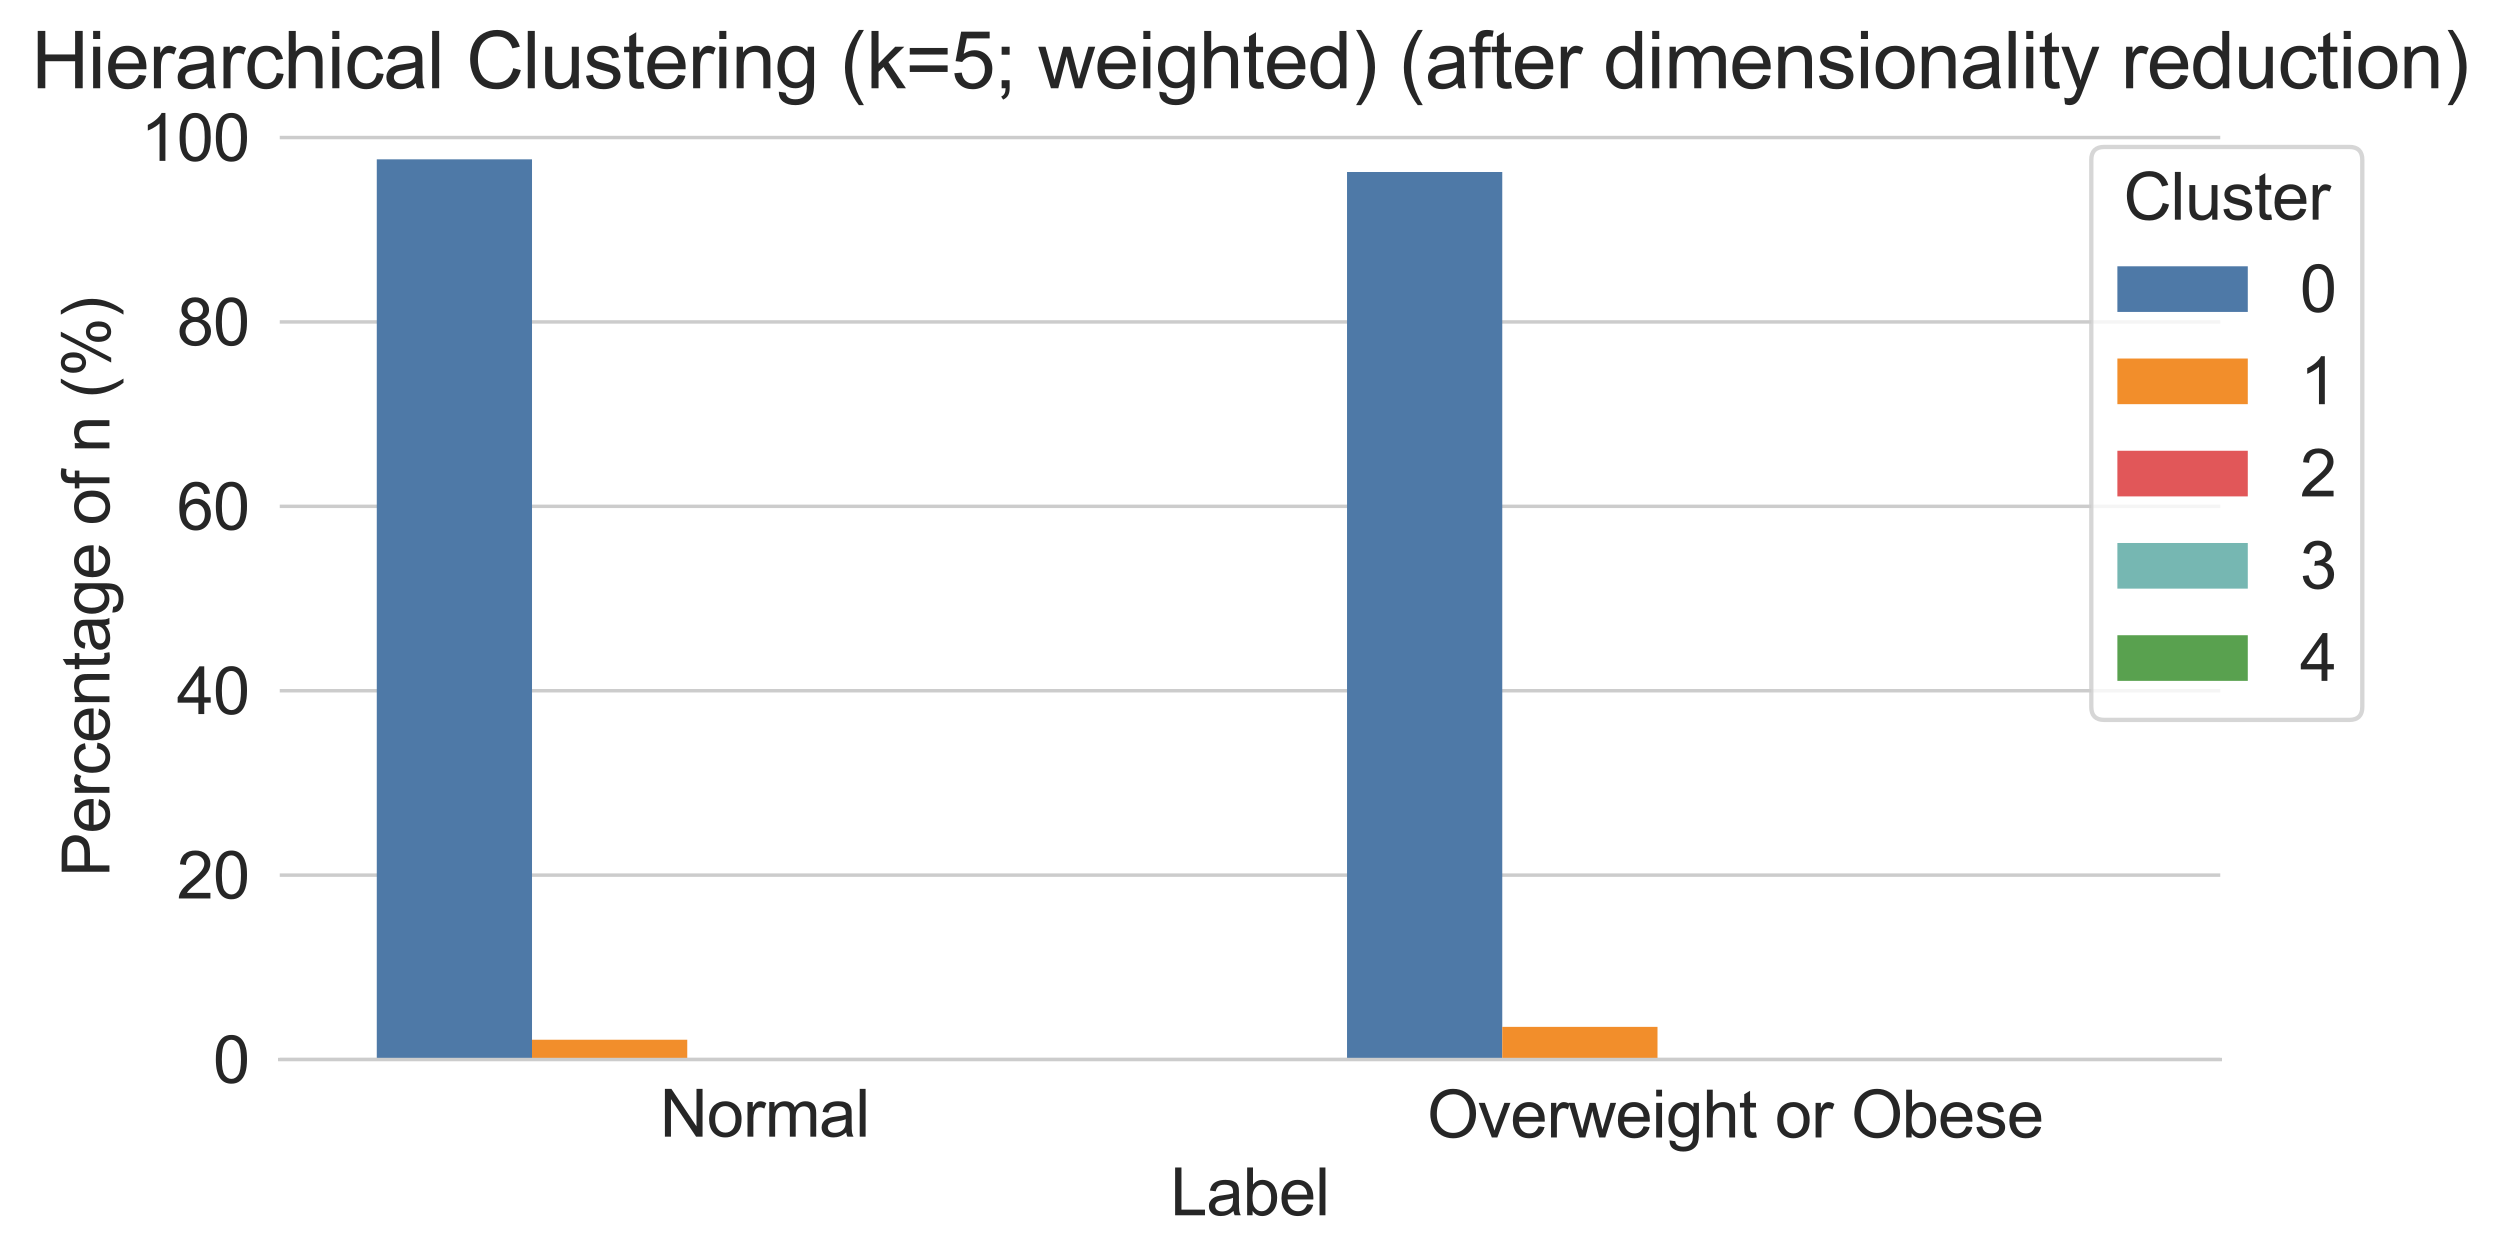 <?xml version="1.0" encoding="utf-8" standalone="no"?>
<!DOCTYPE svg PUBLIC "-//W3C//DTD SVG 1.1//EN"
  "http://www.w3.org/Graphics/SVG/1.1/DTD/svg11.dtd">
<svg height="289.747pt" version="1.1" viewBox="0 0 575.108 289.747" width="575.108pt" xmlns="http://www.w3.org/2000/svg" xmlns:xlink="http://www.w3.org/1999/xlink">
 <defs>
  <style type="text/css">*{stroke-linecap:butt;stroke-linejoin:round;}</style>
 </defs>
 <g id="figure_1">
  <g id="patch_1">
   <path d="M 0 289.747 
L 575.108 289.747 
L 575.108 0 
L 0 0 
z
" style="fill:#ffffff;"/>
  </g>
  <g id="axes_1">
   <g id="patch_2">
    <path d="M 64.354 243.743 
L 510.754 243.743 
L 510.754 26.303 
L 64.354 26.303 
z
" style="fill:#ffffff;"/>
   </g>
   <g id="matplotlib.axis_1">
    <g id="xtick_1">
     <g id="text_1">
      <!-- Normal -->
      <g style="fill:#262626;" transform="translate(151.785 261.48)scale(0.15 -0.15)">
       <defs>
        <path d="M 488 0 
L 488 4581 
L 1109 4581 
L 3516 984 
L 3516 4581 
L 4097 4581 
L 4097 0 
L 3475 0 
L 1069 3600 
L 1069 0 
L 488 0 
z
" id="ArialMT-4e" transform="scale(0.016)"/>
        <path d="M 213 1659 
Q 213 2581 725 3025 
Q 1153 3394 1769 3394 
Q 2453 3394 2887 2945 
Q 3322 2497 3322 1706 
Q 3322 1066 3130 698 
Q 2938 331 2570 128 
Q 2203 -75 1769 -75 
Q 1072 -75 642 372 
Q 213 819 213 1659 
z
M 791 1659 
Q 791 1022 1069 705 
Q 1347 388 1769 388 
Q 2188 388 2466 706 
Q 2744 1025 2744 1678 
Q 2744 2294 2464 2611 
Q 2184 2928 1769 2928 
Q 1347 2928 1069 2612 
Q 791 2297 791 1659 
z
" id="ArialMT-6f" transform="scale(0.016)"/>
        <path d="M 416 0 
L 416 3319 
L 922 3319 
L 922 2816 
Q 1116 3169 1280 3281 
Q 1444 3394 1641 3394 
Q 1925 3394 2219 3213 
L 2025 2691 
Q 1819 2813 1613 2813 
Q 1428 2813 1281 2702 
Q 1134 2591 1072 2394 
Q 978 2094 978 1738 
L 978 0 
L 416 0 
z
" id="ArialMT-72" transform="scale(0.016)"/>
        <path d="M 422 0 
L 422 3319 
L 925 3319 
L 925 2853 
Q 1081 3097 1340 3245 
Q 1600 3394 1931 3394 
Q 2300 3394 2536 3241 
Q 2772 3088 2869 2813 
Q 3263 3394 3894 3394 
Q 4388 3394 4653 3120 
Q 4919 2847 4919 2278 
L 4919 0 
L 4359 0 
L 4359 2091 
Q 4359 2428 4304 2576 
Q 4250 2725 4106 2815 
Q 3963 2906 3769 2906 
Q 3419 2906 3187 2673 
Q 2956 2441 2956 1928 
L 2956 0 
L 2394 0 
L 2394 2156 
Q 2394 2531 2256 2718 
Q 2119 2906 1806 2906 
Q 1569 2906 1367 2781 
Q 1166 2656 1075 2415 
Q 984 2175 984 1722 
L 984 0 
L 422 0 
z
" id="ArialMT-6d" transform="scale(0.016)"/>
        <path d="M 2588 409 
Q 2275 144 1986 34 
Q 1697 -75 1366 -75 
Q 819 -75 525 192 
Q 231 459 231 875 
Q 231 1119 342 1320 
Q 453 1522 633 1644 
Q 813 1766 1038 1828 
Q 1203 1872 1538 1913 
Q 2219 1994 2541 2106 
Q 2544 2222 2544 2253 
Q 2544 2597 2384 2738 
Q 2169 2928 1744 2928 
Q 1347 2928 1158 2789 
Q 969 2650 878 2297 
L 328 2372 
Q 403 2725 575 2942 
Q 747 3159 1072 3276 
Q 1397 3394 1825 3394 
Q 2250 3394 2515 3294 
Q 2781 3194 2906 3042 
Q 3031 2891 3081 2659 
Q 3109 2516 3109 2141 
L 3109 1391 
Q 3109 606 3145 398 
Q 3181 191 3288 0 
L 2700 0 
Q 2613 175 2588 409 
z
M 2541 1666 
Q 2234 1541 1622 1453 
Q 1275 1403 1131 1340 
Q 988 1278 909 1158 
Q 831 1038 831 891 
Q 831 666 1001 516 
Q 1172 366 1500 366 
Q 1825 366 2078 508 
Q 2331 650 2450 897 
Q 2541 1088 2541 1459 
L 2541 1666 
z
" id="ArialMT-61" transform="scale(0.016)"/>
        <path d="M 409 0 
L 409 4581 
L 972 4581 
L 972 0 
L 409 0 
z
" id="ArialMT-6c" transform="scale(0.016)"/>
       </defs>
       <use xlink:href="#ArialMT-4e"/>
       <use x="72.217" xlink:href="#ArialMT-6f"/>
       <use x="127.832" xlink:href="#ArialMT-72"/>
       <use x="161.133" xlink:href="#ArialMT-6d"/>
       <use x="244.434" xlink:href="#ArialMT-61"/>
       <use x="300.049" xlink:href="#ArialMT-6c"/>
      </g>
     </g>
    </g>
    <g id="xtick_2">
     <g id="text_2">
      <!-- Overweight or Obese -->
      <g style="fill:#262626;" transform="translate(328.293 261.672)scale(0.15 -0.15)">
       <defs>
        <path d="M 309 2231 
Q 309 3372 921 4017 
Q 1534 4663 2503 4663 
Q 3138 4663 3647 4359 
Q 4156 4056 4423 3514 
Q 4691 2972 4691 2284 
Q 4691 1588 4409 1038 
Q 4128 488 3612 205 
Q 3097 -78 2500 -78 
Q 1853 -78 1343 234 
Q 834 547 571 1087 
Q 309 1628 309 2231 
z
M 934 2222 
Q 934 1394 1379 917 
Q 1825 441 2497 441 
Q 3181 441 3623 922 
Q 4066 1403 4066 2288 
Q 4066 2847 3877 3264 
Q 3688 3681 3323 3911 
Q 2959 4141 2506 4141 
Q 1863 4141 1398 3698 
Q 934 3256 934 2222 
z
" id="ArialMT-4f" transform="scale(0.016)"/>
        <path d="M 1344 0 
L 81 3319 
L 675 3319 
L 1388 1331 
Q 1503 1009 1600 663 
Q 1675 925 1809 1294 
L 2547 3319 
L 3125 3319 
L 1869 0 
L 1344 0 
z
" id="ArialMT-76" transform="scale(0.016)"/>
        <path d="M 2694 1069 
L 3275 997 
Q 3138 488 2766 206 
Q 2394 -75 1816 -75 
Q 1088 -75 661 373 
Q 234 822 234 1631 
Q 234 2469 665 2931 
Q 1097 3394 1784 3394 
Q 2450 3394 2872 2941 
Q 3294 2488 3294 1666 
Q 3294 1616 3291 1516 
L 816 1516 
Q 847 969 1125 678 
Q 1403 388 1819 388 
Q 2128 388 2347 550 
Q 2566 713 2694 1069 
z
M 847 1978 
L 2700 1978 
Q 2663 2397 2488 2606 
Q 2219 2931 1791 2931 
Q 1403 2931 1139 2672 
Q 875 2413 847 1978 
z
" id="ArialMT-65" transform="scale(0.016)"/>
        <path d="M 1034 0 
L 19 3319 
L 600 3319 
L 1128 1403 
L 1325 691 
Q 1338 744 1497 1375 
L 2025 3319 
L 2603 3319 
L 3100 1394 
L 3266 759 
L 3456 1400 
L 4025 3319 
L 4572 3319 
L 3534 0 
L 2950 0 
L 2422 1988 
L 2294 2553 
L 1622 0 
L 1034 0 
z
" id="ArialMT-77" transform="scale(0.016)"/>
        <path d="M 425 3934 
L 425 4581 
L 988 4581 
L 988 3934 
L 425 3934 
z
M 425 0 
L 425 3319 
L 988 3319 
L 988 0 
L 425 0 
z
" id="ArialMT-69" transform="scale(0.016)"/>
        <path d="M 319 -275 
L 866 -356 
Q 900 -609 1056 -725 
Q 1266 -881 1628 -881 
Q 2019 -881 2231 -725 
Q 2444 -569 2519 -288 
Q 2563 -116 2559 434 
Q 2191 0 1641 0 
Q 956 0 581 494 
Q 206 988 206 1678 
Q 206 2153 378 2554 
Q 550 2956 876 3175 
Q 1203 3394 1644 3394 
Q 2231 3394 2613 2919 
L 2613 3319 
L 3131 3319 
L 3131 450 
Q 3131 -325 2973 -648 
Q 2816 -972 2473 -1159 
Q 2131 -1347 1631 -1347 
Q 1038 -1347 672 -1080 
Q 306 -813 319 -275 
z
M 784 1719 
Q 784 1066 1043 766 
Q 1303 466 1694 466 
Q 2081 466 2343 764 
Q 2606 1063 2606 1700 
Q 2606 2309 2336 2618 
Q 2066 2928 1684 2928 
Q 1309 2928 1046 2623 
Q 784 2319 784 1719 
z
" id="ArialMT-67" transform="scale(0.016)"/>
        <path d="M 422 0 
L 422 4581 
L 984 4581 
L 984 2938 
Q 1378 3394 1978 3394 
Q 2347 3394 2619 3248 
Q 2891 3103 3008 2847 
Q 3125 2591 3125 2103 
L 3125 0 
L 2563 0 
L 2563 2103 
Q 2563 2525 2380 2717 
Q 2197 2909 1863 2909 
Q 1613 2909 1392 2779 
Q 1172 2650 1078 2428 
Q 984 2206 984 1816 
L 984 0 
L 422 0 
z
" id="ArialMT-68" transform="scale(0.016)"/>
        <path d="M 1650 503 
L 1731 6 
Q 1494 -44 1306 -44 
Q 1000 -44 831 53 
Q 663 150 594 308 
Q 525 466 525 972 
L 525 2881 
L 113 2881 
L 113 3319 
L 525 3319 
L 525 4141 
L 1084 4478 
L 1084 3319 
L 1650 3319 
L 1650 2881 
L 1084 2881 
L 1084 941 
Q 1084 700 1114 631 
Q 1144 563 1211 522 
Q 1278 481 1403 481 
Q 1497 481 1650 503 
z
" id="ArialMT-74" transform="scale(0.016)"/>
        <path id="ArialMT-20" transform="scale(0.016)"/>
        <path d="M 941 0 
L 419 0 
L 419 4581 
L 981 4581 
L 981 2947 
Q 1338 3394 1891 3394 
Q 2197 3394 2470 3270 
Q 2744 3147 2920 2923 
Q 3097 2700 3197 2384 
Q 3297 2069 3297 1709 
Q 3297 856 2875 390 
Q 2453 -75 1863 -75 
Q 1275 -75 941 416 
L 941 0 
z
M 934 1684 
Q 934 1088 1097 822 
Q 1363 388 1816 388 
Q 2184 388 2453 708 
Q 2722 1028 2722 1663 
Q 2722 2313 2464 2622 
Q 2206 2931 1841 2931 
Q 1472 2931 1203 2611 
Q 934 2291 934 1684 
z
" id="ArialMT-62" transform="scale(0.016)"/>
        <path d="M 197 991 
L 753 1078 
Q 800 744 1014 566 
Q 1228 388 1613 388 
Q 2000 388 2187 545 
Q 2375 703 2375 916 
Q 2375 1106 2209 1216 
Q 2094 1291 1634 1406 
Q 1016 1563 777 1677 
Q 538 1791 414 1992 
Q 291 2194 291 2438 
Q 291 2659 392 2848 
Q 494 3038 669 3163 
Q 800 3259 1026 3326 
Q 1253 3394 1513 3394 
Q 1903 3394 2198 3281 
Q 2494 3169 2634 2976 
Q 2775 2784 2828 2463 
L 2278 2388 
Q 2241 2644 2061 2787 
Q 1881 2931 1553 2931 
Q 1166 2931 1000 2803 
Q 834 2675 834 2503 
Q 834 2394 903 2306 
Q 972 2216 1119 2156 
Q 1203 2125 1616 2013 
Q 2213 1853 2448 1751 
Q 2684 1650 2818 1456 
Q 2953 1263 2953 975 
Q 2953 694 2789 445 
Q 2625 197 2315 61 
Q 2006 -75 1616 -75 
Q 969 -75 630 194 
Q 291 463 197 991 
z
" id="ArialMT-73" transform="scale(0.016)"/>
       </defs>
       <use xlink:href="#ArialMT-4f"/>
       <use x="77.783" xlink:href="#ArialMT-76"/>
       <use x="127.783" xlink:href="#ArialMT-65"/>
       <use x="183.398" xlink:href="#ArialMT-72"/>
       <use x="216.699" xlink:href="#ArialMT-77"/>
       <use x="288.916" xlink:href="#ArialMT-65"/>
       <use x="344.531" xlink:href="#ArialMT-69"/>
       <use x="366.748" xlink:href="#ArialMT-67"/>
       <use x="422.363" xlink:href="#ArialMT-68"/>
       <use x="477.979" xlink:href="#ArialMT-74"/>
       <use x="505.762" xlink:href="#ArialMT-20"/>
       <use x="533.545" xlink:href="#ArialMT-6f"/>
       <use x="589.16" xlink:href="#ArialMT-72"/>
       <use x="622.461" xlink:href="#ArialMT-20"/>
       <use x="650.244" xlink:href="#ArialMT-4f"/>
       <use x="728.027" xlink:href="#ArialMT-62"/>
       <use x="783.643" xlink:href="#ArialMT-65"/>
       <use x="839.258" xlink:href="#ArialMT-73"/>
       <use x="889.258" xlink:href="#ArialMT-65"/>
      </g>
     </g>
    </g>
    <g id="text_3">
     <!-- Label -->
     <g style="fill:#262626;" transform="translate(269.205 279.566)scale(0.15 -0.15)">
      <defs>
       <path d="M 469 0 
L 469 4581 
L 1075 4581 
L 1075 541 
L 3331 541 
L 3331 0 
L 469 0 
z
" id="ArialMT-4c" transform="scale(0.016)"/>
      </defs>
      <use xlink:href="#ArialMT-4c"/>
      <use x="55.615" xlink:href="#ArialMT-61"/>
      <use x="111.23" xlink:href="#ArialMT-62"/>
      <use x="166.846" xlink:href="#ArialMT-65"/>
      <use x="222.461" xlink:href="#ArialMT-6c"/>
     </g>
    </g>
   </g>
   <g id="matplotlib.axis_2">
    <g id="ytick_1">
     <g id="line2d_1">
      <path clip-path="url(#p31a450403a)" d="M 64.354 243.743 
L 510.754 243.743 
" style="fill:none;stroke:#cccccc;stroke-linecap:round;stroke-width:0.8;"/>
     </g>
     <g id="text_4">
      <!-- 0 -->
      <g style="fill:#262626;" transform="translate(49.013 249.112)scale(0.15 -0.15)">
       <defs>
        <path d="M 266 2259 
Q 266 3072 433 3567 
Q 600 4063 929 4331 
Q 1259 4600 1759 4600 
Q 2128 4600 2406 4451 
Q 2684 4303 2865 4023 
Q 3047 3744 3150 3342 
Q 3253 2941 3253 2259 
Q 3253 1453 3087 958 
Q 2922 463 2592 192 
Q 2263 -78 1759 -78 
Q 1097 -78 719 397 
Q 266 969 266 2259 
z
M 844 2259 
Q 844 1131 1108 757 
Q 1372 384 1759 384 
Q 2147 384 2411 759 
Q 2675 1134 2675 2259 
Q 2675 3391 2411 3762 
Q 2147 4134 1753 4134 
Q 1366 4134 1134 3806 
Q 844 3388 844 2259 
z
" id="ArialMT-30" transform="scale(0.016)"/>
       </defs>
       <use xlink:href="#ArialMT-30"/>
      </g>
     </g>
    </g>
    <g id="ytick_2">
     <g id="line2d_2">
      <path clip-path="url(#p31a450403a)" d="M 64.354 201.324 
L 510.754 201.324 
" style="fill:none;stroke:#cccccc;stroke-linecap:round;stroke-width:0.8;"/>
     </g>
     <g id="text_5">
      <!-- 20 -->
      <g style="fill:#262626;" transform="translate(40.671 206.692)scale(0.15 -0.15)">
       <defs>
        <path d="M 3222 541 
L 3222 0 
L 194 0 
Q 188 203 259 391 
Q 375 700 629 1000 
Q 884 1300 1366 1694 
Q 2113 2306 2375 2664 
Q 2638 3022 2638 3341 
Q 2638 3675 2398 3904 
Q 2159 4134 1775 4134 
Q 1369 4134 1125 3890 
Q 881 3647 878 3216 
L 300 3275 
Q 359 3922 746 4261 
Q 1134 4600 1788 4600 
Q 2447 4600 2831 4234 
Q 3216 3869 3216 3328 
Q 3216 3053 3103 2787 
Q 2991 2522 2730 2228 
Q 2469 1934 1863 1422 
Q 1356 997 1212 845 
Q 1069 694 975 541 
L 3222 541 
z
" id="ArialMT-32" transform="scale(0.016)"/>
       </defs>
       <use xlink:href="#ArialMT-32"/>
       <use x="55.615" xlink:href="#ArialMT-30"/>
      </g>
     </g>
    </g>
    <g id="ytick_3">
     <g id="line2d_3">
      <path clip-path="url(#p31a450403a)" d="M 64.354 158.904 
L 510.754 158.904 
" style="fill:none;stroke:#cccccc;stroke-linecap:round;stroke-width:0.8;"/>
     </g>
     <g id="text_6">
      <!-- 40 -->
      <g style="fill:#262626;" transform="translate(40.671 164.272)scale(0.15 -0.15)">
       <defs>
        <path d="M 2069 0 
L 2069 1097 
L 81 1097 
L 81 1613 
L 2172 4581 
L 2631 4581 
L 2631 1613 
L 3250 1613 
L 3250 1097 
L 2631 1097 
L 2631 0 
L 2069 0 
z
M 2069 1613 
L 2069 3678 
L 634 1613 
L 2069 1613 
z
" id="ArialMT-34" transform="scale(0.016)"/>
       </defs>
       <use xlink:href="#ArialMT-34"/>
       <use x="55.615" xlink:href="#ArialMT-30"/>
      </g>
     </g>
    </g>
    <g id="ytick_4">
     <g id="line2d_4">
      <path clip-path="url(#p31a450403a)" d="M 64.354 116.484 
L 510.754 116.484 
" style="fill:none;stroke:#cccccc;stroke-linecap:round;stroke-width:0.8;"/>
     </g>
     <g id="text_7">
      <!-- 60 -->
      <g style="fill:#262626;" transform="translate(40.671 121.852)scale(0.15 -0.15)">
       <defs>
        <path d="M 3184 3459 
L 2625 3416 
Q 2550 3747 2413 3897 
Q 2184 4138 1850 4138 
Q 1581 4138 1378 3988 
Q 1113 3794 959 3422 
Q 806 3050 800 2363 
Q 1003 2672 1297 2822 
Q 1591 2972 1913 2972 
Q 2475 2972 2870 2558 
Q 3266 2144 3266 1488 
Q 3266 1056 3080 686 
Q 2894 316 2569 119 
Q 2244 -78 1831 -78 
Q 1128 -78 684 439 
Q 241 956 241 2144 
Q 241 3472 731 4075 
Q 1159 4600 1884 4600 
Q 2425 4600 2770 4297 
Q 3116 3994 3184 3459 
z
M 888 1484 
Q 888 1194 1011 928 
Q 1134 663 1356 523 
Q 1578 384 1822 384 
Q 2178 384 2434 671 
Q 2691 959 2691 1453 
Q 2691 1928 2437 2201 
Q 2184 2475 1800 2475 
Q 1419 2475 1153 2201 
Q 888 1928 888 1484 
z
" id="ArialMT-36" transform="scale(0.016)"/>
       </defs>
       <use xlink:href="#ArialMT-36"/>
       <use x="55.615" xlink:href="#ArialMT-30"/>
      </g>
     </g>
    </g>
    <g id="ytick_5">
     <g id="line2d_5">
      <path clip-path="url(#p31a450403a)" d="M 64.354 74.064 
L 510.754 74.064 
" style="fill:none;stroke:#cccccc;stroke-linecap:round;stroke-width:0.8;"/>
     </g>
     <g id="text_8">
      <!-- 80 -->
      <g style="fill:#262626;" transform="translate(40.671 79.432)scale(0.15 -0.15)">
       <defs>
        <path d="M 1131 2484 
Q 781 2613 612 2850 
Q 444 3088 444 3419 
Q 444 3919 803 4259 
Q 1163 4600 1759 4600 
Q 2359 4600 2725 4251 
Q 3091 3903 3091 3403 
Q 3091 3084 2923 2848 
Q 2756 2613 2416 2484 
Q 2838 2347 3058 2040 
Q 3278 1734 3278 1309 
Q 3278 722 2862 322 
Q 2447 -78 1769 -78 
Q 1091 -78 675 323 
Q 259 725 259 1325 
Q 259 1772 486 2073 
Q 713 2375 1131 2484 
z
M 1019 3438 
Q 1019 3113 1228 2906 
Q 1438 2700 1772 2700 
Q 2097 2700 2305 2904 
Q 2513 3109 2513 3406 
Q 2513 3716 2298 3927 
Q 2084 4138 1766 4138 
Q 1444 4138 1231 3931 
Q 1019 3725 1019 3438 
z
M 838 1322 
Q 838 1081 952 856 
Q 1066 631 1291 507 
Q 1516 384 1775 384 
Q 2178 384 2440 643 
Q 2703 903 2703 1303 
Q 2703 1709 2433 1975 
Q 2163 2241 1756 2241 
Q 1359 2241 1098 1978 
Q 838 1716 838 1322 
z
" id="ArialMT-38" transform="scale(0.016)"/>
       </defs>
       <use xlink:href="#ArialMT-38"/>
       <use x="55.615" xlink:href="#ArialMT-30"/>
      </g>
     </g>
    </g>
    <g id="ytick_6">
     <g id="line2d_6">
      <path clip-path="url(#p31a450403a)" d="M 64.354 31.644 
L 510.754 31.644 
" style="fill:none;stroke:#cccccc;stroke-linecap:round;stroke-width:0.8;"/>
     </g>
     <g id="text_9">
      <!-- 100 -->
      <g style="fill:#262626;" transform="translate(32.33 37.012)scale(0.15 -0.15)">
       <defs>
        <path d="M 2384 0 
L 1822 0 
L 1822 3584 
Q 1619 3391 1289 3197 
Q 959 3003 697 2906 
L 697 3450 
Q 1169 3672 1522 3987 
Q 1875 4303 2022 4600 
L 2384 4600 
L 2384 0 
z
" id="ArialMT-31" transform="scale(0.016)"/>
       </defs>
       <use xlink:href="#ArialMT-31"/>
       <use x="55.615" xlink:href="#ArialMT-30"/>
       <use x="111.23" xlink:href="#ArialMT-30"/>
      </g>
     </g>
    </g>
    <g id="text_10">
     <!-- Percentage of n (%) -->
     <g style="fill:#262626;" transform="translate(25.173 201.721)rotate(-90)scale(0.15 -0.15)">
      <defs>
       <path d="M 494 0 
L 494 4581 
L 2222 4581 
Q 2678 4581 2919 4538 
Q 3256 4481 3484 4323 
Q 3713 4166 3852 3881 
Q 3991 3597 3991 3256 
Q 3991 2672 3619 2267 
Q 3247 1863 2275 1863 
L 1100 1863 
L 1100 0 
L 494 0 
z
M 1100 2403 
L 2284 2403 
Q 2872 2403 3119 2622 
Q 3366 2841 3366 3238 
Q 3366 3525 3220 3729 
Q 3075 3934 2838 4000 
Q 2684 4041 2272 4041 
L 1100 4041 
L 1100 2403 
z
" id="ArialMT-50" transform="scale(0.016)"/>
       <path d="M 2588 1216 
L 3141 1144 
Q 3050 572 2676 248 
Q 2303 -75 1759 -75 
Q 1078 -75 664 370 
Q 250 816 250 1647 
Q 250 2184 428 2587 
Q 606 2991 970 3192 
Q 1334 3394 1763 3394 
Q 2303 3394 2647 3120 
Q 2991 2847 3088 2344 
L 2541 2259 
Q 2463 2594 2264 2762 
Q 2066 2931 1784 2931 
Q 1359 2931 1093 2626 
Q 828 2322 828 1663 
Q 828 994 1084 691 
Q 1341 388 1753 388 
Q 2084 388 2306 591 
Q 2528 794 2588 1216 
z
" id="ArialMT-63" transform="scale(0.016)"/>
       <path d="M 422 0 
L 422 3319 
L 928 3319 
L 928 2847 
Q 1294 3394 1984 3394 
Q 2284 3394 2536 3286 
Q 2788 3178 2913 3003 
Q 3038 2828 3088 2588 
Q 3119 2431 3119 2041 
L 3119 0 
L 2556 0 
L 2556 2019 
Q 2556 2363 2490 2533 
Q 2425 2703 2258 2804 
Q 2091 2906 1866 2906 
Q 1506 2906 1245 2678 
Q 984 2450 984 1813 
L 984 0 
L 422 0 
z
" id="ArialMT-6e" transform="scale(0.016)"/>
       <path d="M 556 0 
L 556 2881 
L 59 2881 
L 59 3319 
L 556 3319 
L 556 3672 
Q 556 4006 616 4169 
Q 697 4388 901 4523 
Q 1106 4659 1475 4659 
Q 1713 4659 2000 4603 
L 1916 4113 
Q 1741 4144 1584 4144 
Q 1328 4144 1222 4034 
Q 1116 3925 1116 3625 
L 1116 3319 
L 1763 3319 
L 1763 2881 
L 1116 2881 
L 1116 0 
L 556 0 
z
" id="ArialMT-66" transform="scale(0.016)"/>
       <path d="M 1497 -1347 
Q 1031 -759 709 28 
Q 388 816 388 1659 
Q 388 2403 628 3084 
Q 909 3875 1497 4659 
L 1900 4659 
Q 1522 4009 1400 3731 
Q 1209 3300 1100 2831 
Q 966 2247 966 1656 
Q 966 153 1900 -1347 
L 1497 -1347 
z
" id="ArialMT-28" transform="scale(0.016)"/>
       <path d="M 372 3481 
Q 372 3972 619 4315 
Q 866 4659 1334 4659 
Q 1766 4659 2048 4351 
Q 2331 4044 2331 3447 
Q 2331 2866 2045 2552 
Q 1759 2238 1341 2238 
Q 925 2238 648 2547 
Q 372 2856 372 3481 
z
M 1350 4272 
Q 1141 4272 1002 4090 
Q 863 3909 863 3425 
Q 863 2984 1003 2804 
Q 1144 2625 1350 2625 
Q 1563 2625 1702 2806 
Q 1841 2988 1841 3469 
Q 1841 3913 1700 4092 
Q 1559 4272 1350 4272 
z
M 1353 -169 
L 3859 4659 
L 4316 4659 
L 1819 -169 
L 1353 -169 
z
M 3334 1075 
Q 3334 1569 3581 1911 
Q 3828 2253 4300 2253 
Q 4731 2253 5014 1945 
Q 5297 1638 5297 1041 
Q 5297 459 5011 145 
Q 4725 -169 4303 -169 
Q 3888 -169 3611 142 
Q 3334 453 3334 1075 
z
M 4316 1866 
Q 4103 1866 3964 1684 
Q 3825 1503 3825 1019 
Q 3825 581 3965 400 
Q 4106 219 4313 219 
Q 4528 219 4667 400 
Q 4806 581 4806 1063 
Q 4806 1506 4665 1686 
Q 4525 1866 4316 1866 
z
" id="ArialMT-25" transform="scale(0.016)"/>
       <path d="M 791 -1347 
L 388 -1347 
Q 1322 153 1322 1656 
Q 1322 2244 1188 2822 
Q 1081 3291 891 3722 
Q 769 4003 388 4659 
L 791 4659 
Q 1378 3875 1659 3084 
Q 1900 2403 1900 1659 
Q 1900 816 1576 28 
Q 1253 -759 791 -1347 
z
" id="ArialMT-29" transform="scale(0.016)"/>
      </defs>
      <use xlink:href="#ArialMT-50"/>
      <use x="66.699" xlink:href="#ArialMT-65"/>
      <use x="122.314" xlink:href="#ArialMT-72"/>
      <use x="155.615" xlink:href="#ArialMT-63"/>
      <use x="205.615" xlink:href="#ArialMT-65"/>
      <use x="261.23" xlink:href="#ArialMT-6e"/>
      <use x="316.846" xlink:href="#ArialMT-74"/>
      <use x="344.629" xlink:href="#ArialMT-61"/>
      <use x="400.244" xlink:href="#ArialMT-67"/>
      <use x="455.859" xlink:href="#ArialMT-65"/>
      <use x="511.475" xlink:href="#ArialMT-20"/>
      <use x="539.258" xlink:href="#ArialMT-6f"/>
      <use x="594.873" xlink:href="#ArialMT-66"/>
      <use x="622.656" xlink:href="#ArialMT-20"/>
      <use x="650.439" xlink:href="#ArialMT-6e"/>
      <use x="706.055" xlink:href="#ArialMT-20"/>
      <use x="733.838" xlink:href="#ArialMT-28"/>
      <use x="767.139" xlink:href="#ArialMT-25"/>
      <use x="856.055" xlink:href="#ArialMT-29"/>
     </g>
    </g>
   </g>
   <g id="patch_3">
    <path clip-path="url(#p31a450403a)" d="M 86.674 243.743 
L 122.386 243.743 
L 122.386 36.658 
L 86.674 36.658 
z
" style="fill:#4e79a7;"/>
   </g>
   <g id="patch_4">
    <path clip-path="url(#p31a450403a)" d="M 309.874 243.743 
L 345.586 243.743 
L 345.586 39.565 
L 309.874 39.565 
z
" style="fill:#4e79a7;"/>
   </g>
   <g id="patch_5">
    <path clip-path="url(#p31a450403a)" d="M 122.386 243.743 
L 158.098 243.743 
L 158.098 239.185 
L 122.386 239.185 
z
" style="fill:#f28e2b;"/>
   </g>
   <g id="patch_6">
    <path clip-path="url(#p31a450403a)" d="M 345.586 243.743 
L 381.298 243.743 
L 381.298 236.218 
L 345.586 236.218 
z
" style="fill:#f28e2b;"/>
   </g>
   <g id="patch_7">
    <path clip-path="url(#p31a450403a)" d="M 158.098 243.743 
L 193.81 243.743 
L 193.81 243.592 
L 158.098 243.592 
z
" style="fill:#e15759;"/>
   </g>
   <g id="patch_8">
    <path clip-path="url(#p31a450403a)" d="M 381.298 243.743 
L 417.01 243.743 
L 417.01 243.545 
L 381.298 243.545 
z
" style="fill:#e15759;"/>
   </g>
   <g id="patch_9">
    <path clip-path="url(#p31a450403a)" d="M 193.81 243.743 
L 229.522 243.743 
L 229.522 243.592 
L 193.81 243.592 
z
" style="fill:#76b7b2;"/>
   </g>
   <g id="patch_10">
    <path clip-path="url(#p31a450403a)" d="M 417.01 243.743 
L 452.722 243.743 
L 452.722 243.545 
L 417.01 243.545 
z
" style="fill:#76b7b2;"/>
   </g>
   <g id="patch_11">
    <path clip-path="url(#p31a450403a)" d="M 229.522 243.743 
L 265.234 243.743 
L 265.234 243.592 
L 229.522 243.592 
z
" style="fill:#59a14f;"/>
   </g>
   <g id="patch_12">
    <path clip-path="url(#p31a450403a)" d="M 0 0 
z
" style="fill:#59a14f;"/>
   </g>
   <g id="line2d_7">
    <path clip-path="url(#p31a450403a)" style="fill:none;stroke:#424242;stroke-linecap:round;stroke-width:2.7;"/>
   </g>
   <g id="line2d_8">
    <path clip-path="url(#p31a450403a)" style="fill:none;stroke:#424242;stroke-linecap:round;stroke-width:2.7;"/>
   </g>
   <g id="line2d_9">
    <path clip-path="url(#p31a450403a)" style="fill:none;stroke:#424242;stroke-linecap:round;stroke-width:2.7;"/>
   </g>
   <g id="line2d_10">
    <path clip-path="url(#p31a450403a)" style="fill:none;stroke:#424242;stroke-linecap:round;stroke-width:2.7;"/>
   </g>
   <g id="line2d_11">
    <path clip-path="url(#p31a450403a)" style="fill:none;stroke:#424242;stroke-linecap:round;stroke-width:2.7;"/>
   </g>
   <g id="line2d_12">
    <path clip-path="url(#p31a450403a)" style="fill:none;stroke:#424242;stroke-linecap:round;stroke-width:2.7;"/>
   </g>
   <g id="line2d_13">
    <path clip-path="url(#p31a450403a)" style="fill:none;stroke:#424242;stroke-linecap:round;stroke-width:2.7;"/>
   </g>
   <g id="line2d_14">
    <path clip-path="url(#p31a450403a)" style="fill:none;stroke:#424242;stroke-linecap:round;stroke-width:2.7;"/>
   </g>
   <g id="line2d_15">
    <path clip-path="url(#p31a450403a)" style="fill:none;stroke:#424242;stroke-linecap:round;stroke-width:2.7;"/>
   </g>
   <g id="line2d_16">
    <path clip-path="url(#p31a450403a)" style="fill:none;stroke:#424242;stroke-linecap:round;stroke-width:2.7;"/>
   </g>
   <g id="patch_13">
    <path d="M 64.354 243.743 
L 510.754 243.743 
" style="fill:none;stroke:#cccccc;stroke-linecap:square;stroke-linejoin:miter;stroke-width:0.8;"/>
   </g>
   <g id="text_11">
    <!-- Hierarchical Clustering (k=5; weighted) (after dimensionality reduction) -->
    <g style="fill:#262626;" transform="translate(7.2 20.303)scale(0.18 -0.18)">
     <defs>
      <path d="M 513 0 
L 513 4581 
L 1119 4581 
L 1119 2700 
L 3500 2700 
L 3500 4581 
L 4106 4581 
L 4106 0 
L 3500 0 
L 3500 2159 
L 1119 2159 
L 1119 0 
L 513 0 
z
" id="ArialMT-48" transform="scale(0.016)"/>
      <path d="M 3763 1606 
L 4369 1453 
Q 4178 706 3683 314 
Q 3188 -78 2472 -78 
Q 1731 -78 1267 223 
Q 803 525 561 1097 
Q 319 1669 319 2325 
Q 319 3041 592 3573 
Q 866 4106 1370 4382 
Q 1875 4659 2481 4659 
Q 3169 4659 3637 4309 
Q 4106 3959 4291 3325 
L 3694 3184 
Q 3534 3684 3231 3912 
Q 2928 4141 2469 4141 
Q 1941 4141 1586 3887 
Q 1231 3634 1087 3207 
Q 944 2781 944 2328 
Q 944 1744 1114 1308 
Q 1284 872 1643 656 
Q 2003 441 2422 441 
Q 2931 441 3284 734 
Q 3638 1028 3763 1606 
z
" id="ArialMT-43" transform="scale(0.016)"/>
      <path d="M 2597 0 
L 2597 488 
Q 2209 -75 1544 -75 
Q 1250 -75 995 37 
Q 741 150 617 320 
Q 494 491 444 738 
Q 409 903 409 1263 
L 409 3319 
L 972 3319 
L 972 1478 
Q 972 1038 1006 884 
Q 1059 663 1231 536 
Q 1403 409 1656 409 
Q 1909 409 2131 539 
Q 2353 669 2445 892 
Q 2538 1116 2538 1541 
L 2538 3319 
L 3100 3319 
L 3100 0 
L 2597 0 
z
" id="ArialMT-75" transform="scale(0.016)"/>
      <path d="M 425 0 
L 425 4581 
L 988 4581 
L 988 1969 
L 2319 3319 
L 3047 3319 
L 1778 2088 
L 3175 0 
L 2481 0 
L 1384 1697 
L 988 1316 
L 988 0 
L 425 0 
z
" id="ArialMT-6b" transform="scale(0.016)"/>
      <path d="M 3381 2694 
L 356 2694 
L 356 3219 
L 3381 3219 
L 3381 2694 
z
M 3381 1303 
L 356 1303 
L 356 1828 
L 3381 1828 
L 3381 1303 
z
" id="ArialMT-3d" transform="scale(0.016)"/>
      <path d="M 266 1200 
L 856 1250 
Q 922 819 1161 601 
Q 1400 384 1738 384 
Q 2144 384 2425 690 
Q 2706 997 2706 1503 
Q 2706 1984 2436 2262 
Q 2166 2541 1728 2541 
Q 1456 2541 1237 2417 
Q 1019 2294 894 2097 
L 366 2166 
L 809 4519 
L 3088 4519 
L 3088 3981 
L 1259 3981 
L 1013 2750 
Q 1425 3038 1878 3038 
Q 2478 3038 2890 2622 
Q 3303 2206 3303 1553 
Q 3303 931 2941 478 
Q 2500 -78 1738 -78 
Q 1113 -78 717 272 
Q 322 622 266 1200 
z
" id="ArialMT-35" transform="scale(0.016)"/>
      <path d="M 569 2678 
L 569 3319 
L 1209 3319 
L 1209 2678 
L 569 2678 
z
M 569 0 
L 569 641 
L 1209 641 
L 1209 0 
Q 1209 -353 1084 -570 
Q 959 -788 688 -906 
L 531 -666 
Q 709 -588 793 -436 
Q 878 -284 888 0 
L 569 0 
z
" id="ArialMT-3b" transform="scale(0.016)"/>
      <path d="M 2575 0 
L 2575 419 
Q 2259 -75 1647 -75 
Q 1250 -75 917 144 
Q 584 363 401 755 
Q 219 1147 219 1656 
Q 219 2153 384 2558 
Q 550 2963 881 3178 
Q 1213 3394 1622 3394 
Q 1922 3394 2156 3267 
Q 2391 3141 2538 2938 
L 2538 4581 
L 3097 4581 
L 3097 0 
L 2575 0 
z
M 797 1656 
Q 797 1019 1065 703 
Q 1334 388 1700 388 
Q 2069 388 2326 689 
Q 2584 991 2584 1609 
Q 2584 2291 2321 2609 
Q 2059 2928 1675 2928 
Q 1300 2928 1048 2622 
Q 797 2316 797 1656 
z
" id="ArialMT-64" transform="scale(0.016)"/>
      <path d="M 397 -1278 
L 334 -750 
Q 519 -800 656 -800 
Q 844 -800 956 -737 
Q 1069 -675 1141 -563 
Q 1194 -478 1313 -144 
Q 1328 -97 1363 -6 
L 103 3319 
L 709 3319 
L 1400 1397 
Q 1534 1031 1641 628 
Q 1738 1016 1872 1384 
L 2581 3319 
L 3144 3319 
L 1881 -56 
Q 1678 -603 1566 -809 
Q 1416 -1088 1222 -1217 
Q 1028 -1347 759 -1347 
Q 597 -1347 397 -1278 
z
" id="ArialMT-79" transform="scale(0.016)"/>
     </defs>
     <use xlink:href="#ArialMT-48"/>
     <use x="72.217" xlink:href="#ArialMT-69"/>
     <use x="94.434" xlink:href="#ArialMT-65"/>
     <use x="150.049" xlink:href="#ArialMT-72"/>
     <use x="183.35" xlink:href="#ArialMT-61"/>
     <use x="238.965" xlink:href="#ArialMT-72"/>
     <use x="272.266" xlink:href="#ArialMT-63"/>
     <use x="322.266" xlink:href="#ArialMT-68"/>
     <use x="377.881" xlink:href="#ArialMT-69"/>
     <use x="400.098" xlink:href="#ArialMT-63"/>
     <use x="450.098" xlink:href="#ArialMT-61"/>
     <use x="505.713" xlink:href="#ArialMT-6c"/>
     <use x="527.93" xlink:href="#ArialMT-20"/>
     <use x="555.713" xlink:href="#ArialMT-43"/>
     <use x="627.93" xlink:href="#ArialMT-6c"/>
     <use x="650.146" xlink:href="#ArialMT-75"/>
     <use x="705.762" xlink:href="#ArialMT-73"/>
     <use x="755.762" xlink:href="#ArialMT-74"/>
     <use x="783.545" xlink:href="#ArialMT-65"/>
     <use x="839.16" xlink:href="#ArialMT-72"/>
     <use x="872.461" xlink:href="#ArialMT-69"/>
     <use x="894.678" xlink:href="#ArialMT-6e"/>
     <use x="950.293" xlink:href="#ArialMT-67"/>
     <use x="1005.908" xlink:href="#ArialMT-20"/>
     <use x="1033.691" xlink:href="#ArialMT-28"/>
     <use x="1066.992" xlink:href="#ArialMT-6b"/>
     <use x="1116.992" xlink:href="#ArialMT-3d"/>
     <use x="1175.391" xlink:href="#ArialMT-35"/>
     <use x="1231.006" xlink:href="#ArialMT-3b"/>
     <use x="1258.789" xlink:href="#ArialMT-20"/>
     <use x="1286.572" xlink:href="#ArialMT-77"/>
     <use x="1358.789" xlink:href="#ArialMT-65"/>
     <use x="1414.404" xlink:href="#ArialMT-69"/>
     <use x="1436.621" xlink:href="#ArialMT-67"/>
     <use x="1492.236" xlink:href="#ArialMT-68"/>
     <use x="1547.852" xlink:href="#ArialMT-74"/>
     <use x="1575.635" xlink:href="#ArialMT-65"/>
     <use x="1631.25" xlink:href="#ArialMT-64"/>
     <use x="1686.865" xlink:href="#ArialMT-29"/>
     <use x="1720.166" xlink:href="#ArialMT-20"/>
     <use x="1747.949" xlink:href="#ArialMT-28"/>
     <use x="1781.25" xlink:href="#ArialMT-61"/>
     <use x="1836.865" xlink:href="#ArialMT-66"/>
     <use x="1864.648" xlink:href="#ArialMT-74"/>
     <use x="1892.432" xlink:href="#ArialMT-65"/>
     <use x="1948.047" xlink:href="#ArialMT-72"/>
     <use x="1981.348" xlink:href="#ArialMT-20"/>
     <use x="2009.131" xlink:href="#ArialMT-64"/>
     <use x="2064.746" xlink:href="#ArialMT-69"/>
     <use x="2086.963" xlink:href="#ArialMT-6d"/>
     <use x="2170.264" xlink:href="#ArialMT-65"/>
     <use x="2225.879" xlink:href="#ArialMT-6e"/>
     <use x="2281.494" xlink:href="#ArialMT-73"/>
     <use x="2331.494" xlink:href="#ArialMT-69"/>
     <use x="2353.711" xlink:href="#ArialMT-6f"/>
     <use x="2409.326" xlink:href="#ArialMT-6e"/>
     <use x="2464.941" xlink:href="#ArialMT-61"/>
     <use x="2520.557" xlink:href="#ArialMT-6c"/>
     <use x="2542.773" xlink:href="#ArialMT-69"/>
     <use x="2564.99" xlink:href="#ArialMT-74"/>
     <use x="2592.773" xlink:href="#ArialMT-79"/>
     <use x="2642.773" xlink:href="#ArialMT-20"/>
     <use x="2670.557" xlink:href="#ArialMT-72"/>
     <use x="2703.857" xlink:href="#ArialMT-65"/>
     <use x="2759.473" xlink:href="#ArialMT-64"/>
     <use x="2815.088" xlink:href="#ArialMT-75"/>
     <use x="2870.703" xlink:href="#ArialMT-63"/>
     <use x="2920.703" xlink:href="#ArialMT-74"/>
     <use x="2948.486" xlink:href="#ArialMT-69"/>
     <use x="2970.703" xlink:href="#ArialMT-6f"/>
     <use x="3026.318" xlink:href="#ArialMT-6e"/>
     <use x="3081.934" xlink:href="#ArialMT-29"/>
    </g>
   </g>
   <g id="legend_1">
    <g id="patch_14">
     <path d="M 484.089 165.611 
L 540.43 165.611 
Q 543.43 165.611 543.43 162.611 
L 543.43 36.803 
Q 543.43 33.803 540.43 33.803 
L 484.089 33.803 
Q 481.089 33.803 481.089 36.803 
L 481.089 162.611 
Q 481.089 165.611 484.089 165.611 
z
" style="fill:#ffffff;opacity:0.8;stroke:#cccccc;stroke-linejoin:miter;"/>
    </g>
    <g id="text_12">
     <!-- Cluster -->
     <g style="fill:#262626;" transform="translate(488.504 50.54)scale(0.15 -0.15)">
      <use xlink:href="#ArialMT-43"/>
      <use x="72.217" xlink:href="#ArialMT-6c"/>
      <use x="94.434" xlink:href="#ArialMT-75"/>
      <use x="150.049" xlink:href="#ArialMT-73"/>
      <use x="200.049" xlink:href="#ArialMT-74"/>
      <use x="227.832" xlink:href="#ArialMT-65"/>
      <use x="283.447" xlink:href="#ArialMT-72"/>
     </g>
    </g>
    <g id="patch_15">
     <path d="M 487.089 71.758 
L 517.089 71.758 
L 517.089 61.258 
L 487.089 61.258 
z
" style="fill:#4e79a7;"/>
    </g>
    <g id="text_13">
     <!-- 0 -->
     <g style="fill:#262626;" transform="translate(529.089 71.758)scale(0.15 -0.15)">
      <use xlink:href="#ArialMT-30"/>
     </g>
    </g>
    <g id="patch_16">
     <path d="M 487.089 92.976 
L 517.089 92.976 
L 517.089 82.476 
L 487.089 82.476 
z
" style="fill:#f28e2b;"/>
    </g>
    <g id="text_14">
     <!-- 1 -->
     <g style="fill:#262626;" transform="translate(529.089 92.976)scale(0.15 -0.15)">
      <use xlink:href="#ArialMT-31"/>
     </g>
    </g>
    <g id="patch_17">
     <path d="M 487.089 114.194 
L 517.089 114.194 
L 517.089 103.694 
L 487.089 103.694 
z
" style="fill:#e15759;"/>
    </g>
    <g id="text_15">
     <!-- 2 -->
     <g style="fill:#262626;" transform="translate(529.089 114.194)scale(0.15 -0.15)">
      <use xlink:href="#ArialMT-32"/>
     </g>
    </g>
    <g id="patch_18">
     <path d="M 487.089 135.412 
L 517.089 135.412 
L 517.089 124.912 
L 487.089 124.912 
z
" style="fill:#76b7b2;"/>
    </g>
    <g id="text_16">
     <!-- 3 -->
     <g style="fill:#262626;" transform="translate(529.089 135.412)scale(0.15 -0.15)">
      <defs>
       <path d="M 269 1209 
L 831 1284 
Q 928 806 1161 595 
Q 1394 384 1728 384 
Q 2125 384 2398 659 
Q 2672 934 2672 1341 
Q 2672 1728 2419 1979 
Q 2166 2231 1775 2231 
Q 1616 2231 1378 2169 
L 1441 2663 
Q 1497 2656 1531 2656 
Q 1891 2656 2178 2843 
Q 2466 3031 2466 3422 
Q 2466 3731 2256 3934 
Q 2047 4138 1716 4138 
Q 1388 4138 1169 3931 
Q 950 3725 888 3313 
L 325 3413 
Q 428 3978 793 4289 
Q 1159 4600 1703 4600 
Q 2078 4600 2393 4439 
Q 2709 4278 2876 4000 
Q 3044 3722 3044 3409 
Q 3044 3113 2884 2869 
Q 2725 2625 2413 2481 
Q 2819 2388 3044 2092 
Q 3269 1797 3269 1353 
Q 3269 753 2831 336 
Q 2394 -81 1725 -81 
Q 1122 -81 723 278 
Q 325 638 269 1209 
z
" id="ArialMT-33" transform="scale(0.016)"/>
      </defs>
      <use xlink:href="#ArialMT-33"/>
     </g>
    </g>
    <g id="patch_19">
     <path d="M 487.089 156.63 
L 517.089 156.63 
L 517.089 146.13 
L 487.089 146.13 
z
" style="fill:#59a14f;"/>
    </g>
    <g id="text_17">
     <!-- 4 -->
     <g style="fill:#262626;" transform="translate(529.089 156.63)scale(0.15 -0.15)">
      <use xlink:href="#ArialMT-34"/>
     </g>
    </g>
   </g>
  </g>
 </g>
 <defs>
  <clipPath id="p31a450403a">
   <rect height="217.44" width="446.4" x="64.354" y="26.303"/>
  </clipPath>
 </defs>
</svg>
